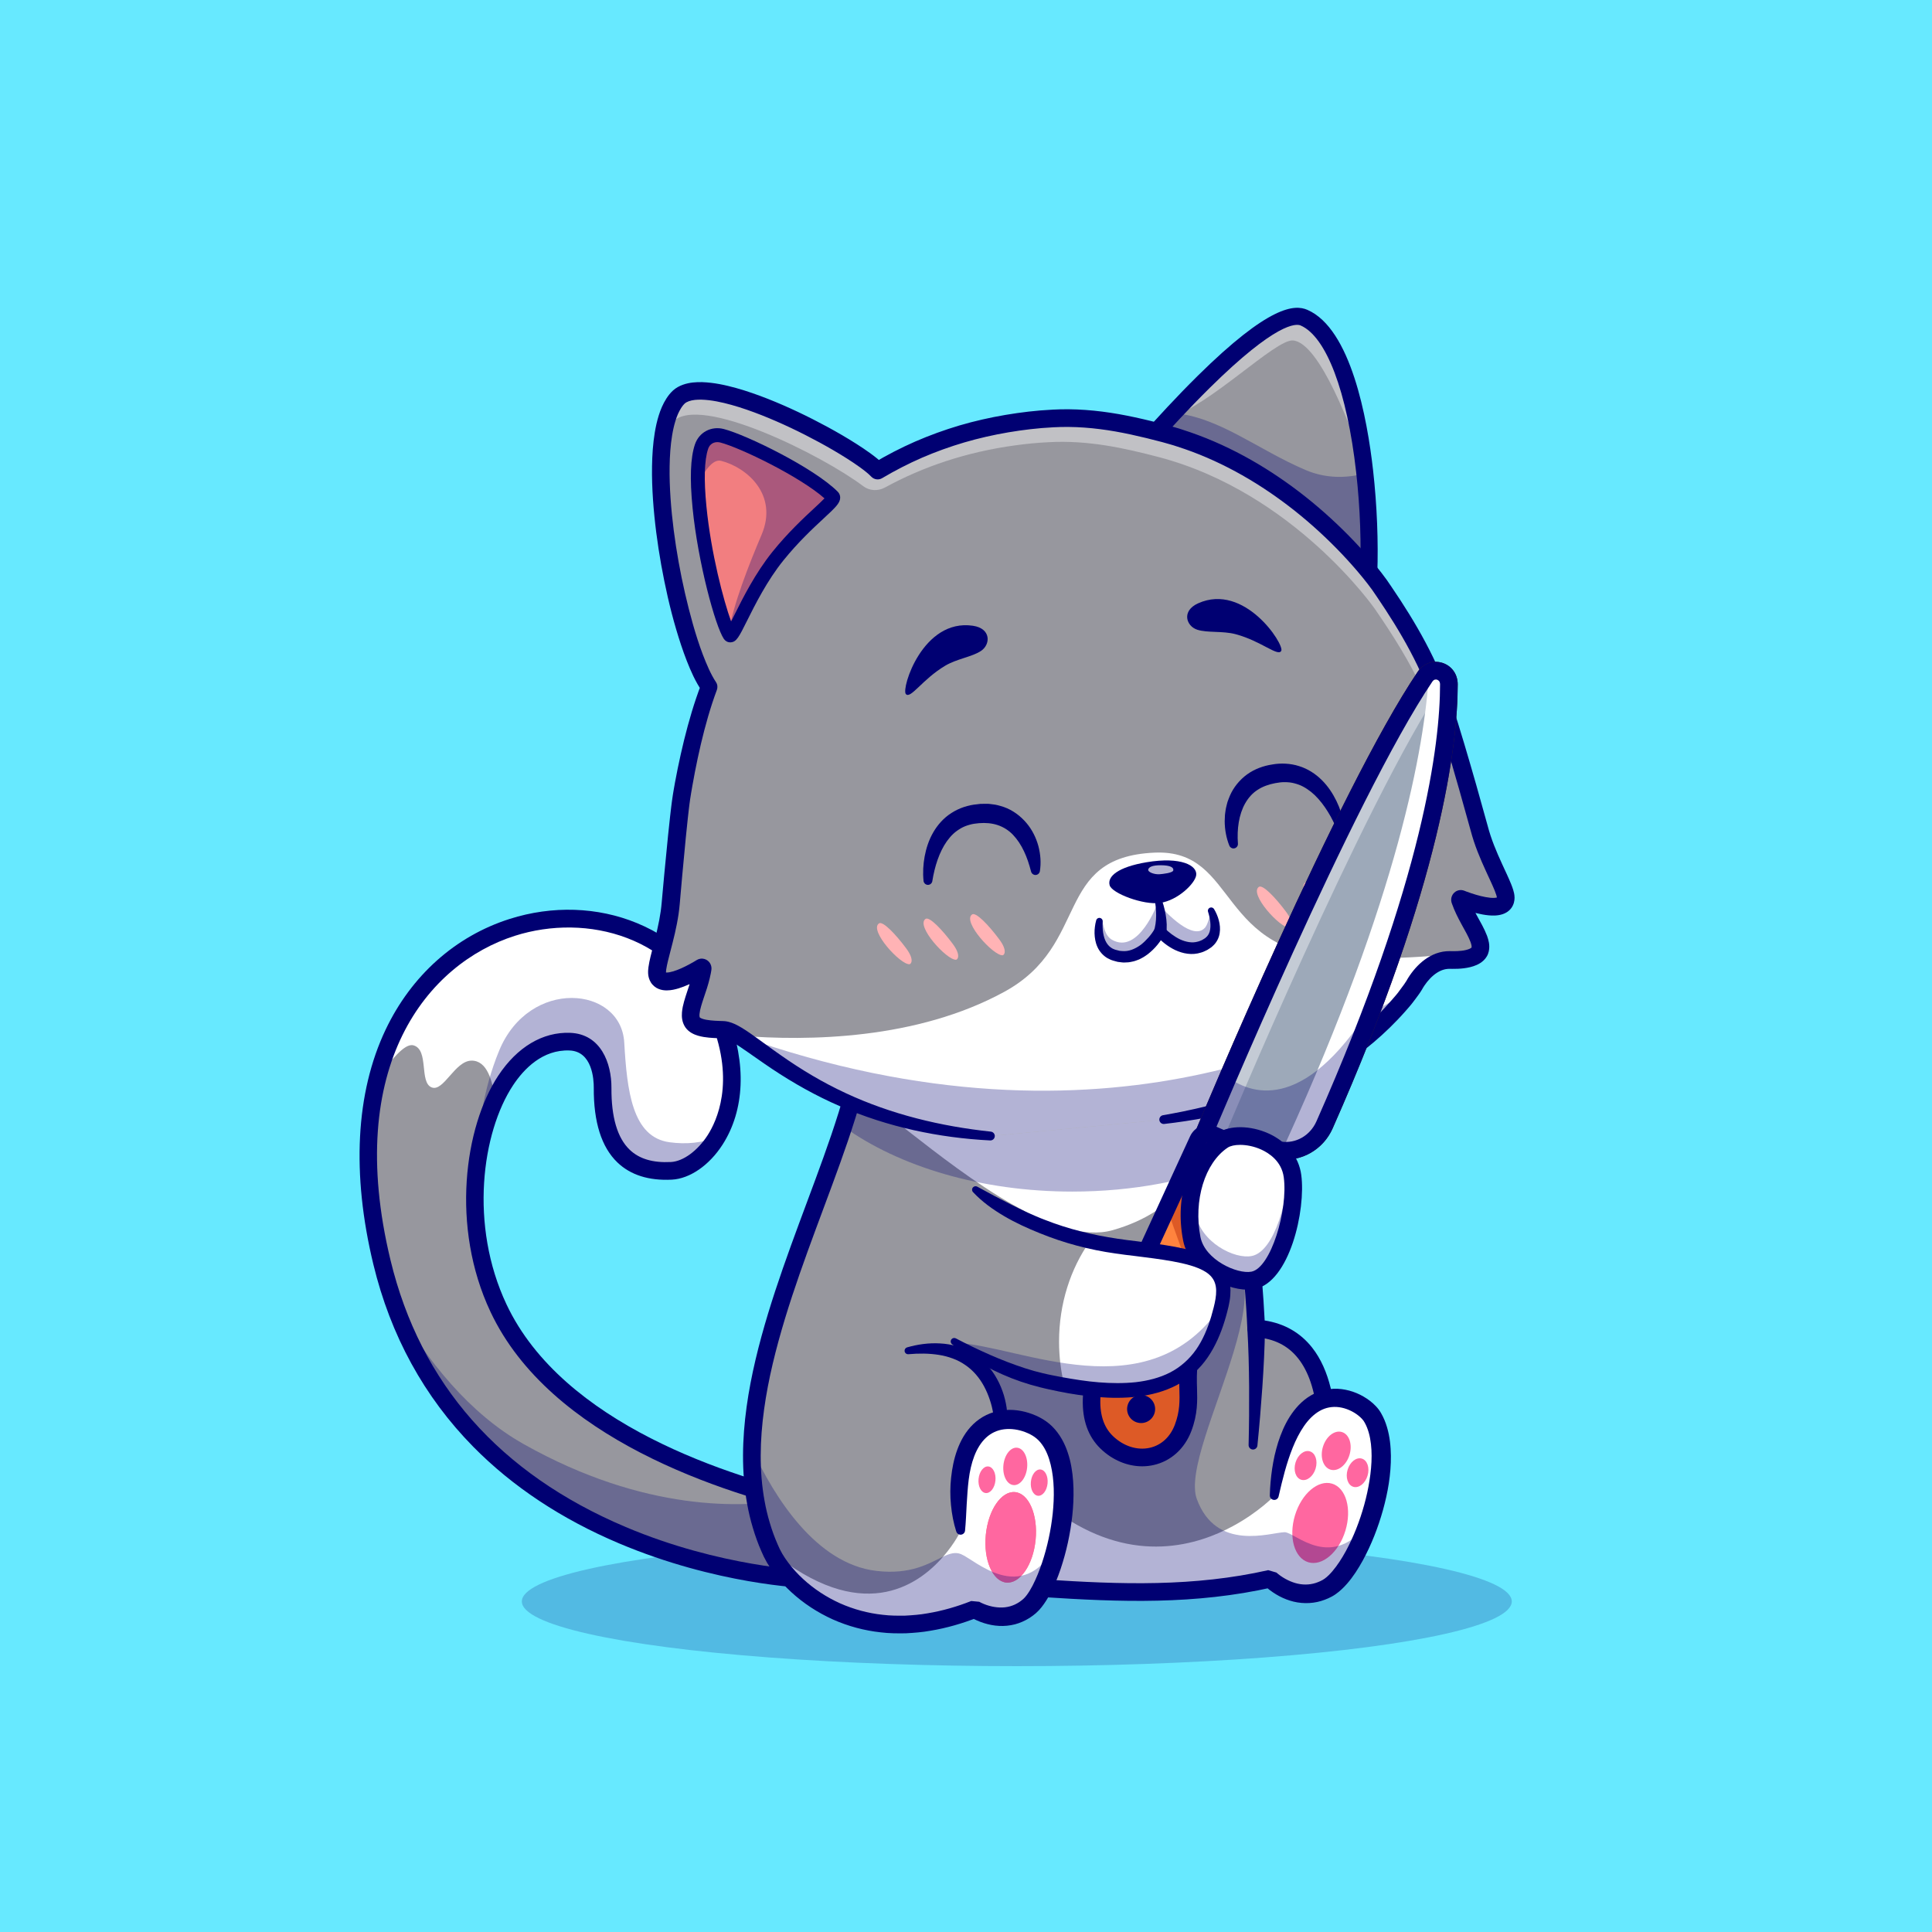 <?xml version="1.0" encoding="utf-8"?>
<!-- Generator: Adobe Illustrator 27.5.0, SVG Export Plug-In . SVG Version: 6.00 Build 0)  -->
<svg version="1.1" id="Layer_1" xmlns="http://www.w3.org/2000/svg" xmlns:xlink="http://www.w3.org/1999/xlink" x="0px" y="0px"
	 viewBox="0 0 4000 4000" style="enable-background:new 0 0 4000 4000;" xml:space="preserve">
<g>
	<g>
		<g>
			<rect style="fill:#67E9FF;" width="4000" height="4000"/>
		</g>
	</g>
	<g>
		<g style="opacity:0.2;">
			<g>
				<ellipse style="fill:#000072;" cx="2105.208" cy="3315.606" rx="1024.792" ry="133.988"/>
			</g>
		</g>
		<g>
			<g>
				<g>
					<path style="fill:#97979E;" d="M790.778,2613.427c7.236,30.009,15.82,58.671,25.54,85.984
						c194.742,548.043,855.373,570.177,855.373,570.177l27.952-150.189c-20.361-4.611-40.864-9.506-61.437-14.898
						c-249.865-64.63-507.676-187.435-606.075-396.081c-44.624-94.64-56.614-203.326-44.198-299.03
						c6.243-48.454,18.8-93.576,36.607-131.885c34.55-74.563,88.822-123.443,155.226-120.889
						c63.708,2.413,67.964,76.549,67.894,95.633c-0.71,111.453,40.934,177.005,142.314,171.826
						c31.641-1.561,69.17-27.171,94.923-71.086c32.35-55.336,45.901-139.76,5.179-242.344
						c-123.159-310.522-603.947-277.888-707.738,118.902C755.306,2332.772,753.816,2460.614,790.778,2613.427z"/>
				</g>
			</g>
			<g>
				<g>
					<path style="fill:#FFFFFF;" d="M782.336,2229.548c27.03-32.847,54.911-70.447,73.711-65.268
						c32.634,9.08,11.451,76.778,37.688,87.073c24.726,9.703,47.871-54.865,82.278-55.432c32.422-0.568,44.34,41.998,48.526,81.586
						c34.55-74.563,88.822-123.443,155.226-120.889c63.708,2.413,67.964,76.549,67.894,95.633
						c-0.71,111.453,40.934,177.005,142.314,171.826c31.641-1.561,69.17-27.171,94.923-71.086
						c32.35-55.336,45.901-139.76,5.179-242.344C1366.915,1800.124,886.127,1832.758,782.336,2229.548z"/>
				</g>
			</g>
			<g style="opacity:0.3;">
				<g>
					<path style="fill:#000072;" d="M987.914,2409.365c18.479-142.61,91.331-256.553,191.875-252.746
						c63.682,2.437,67.949,76.578,67.878,95.663c-0.747,111.409,40.899,176.943,142.284,171.818
						c31.662-1.603,69.219-27.18,94.911-71.108c-30.191,13.9-64.771,16.487-98.494,11.927
						c-77.385-10.339-88.152-106.177-93.927-206.514c-6.753-116.935-196.29-134.549-258.844,16.483
						C998.797,2258.899,988.995,2344.693,987.914,2409.365z"/>
				</g>
			</g>
			<g style="opacity:0.3;">
				<g>
					<path style="fill:#000072;" d="M816.331,2699.392c194.695,548.083,855.368,570.17,855.368,570.17l27.956-150.176
						c-20.365-4.571-40.876-9.473-61.469-14.867c-98.188,17.512-302.691,26.755-553.944-114.645
						C972.589,2927.091,884.426,2817.994,816.331,2699.392z"/>
				</g>
			</g>
			<g>
				<g>
					<path style="fill:#000072;" d="M1671.734,3287.87c-0.208,0-0.415-0.005-0.623-0.015c-7.573-0.249-187.768-7.183-389.714-92.583
						c-119.011-50.332-220.474-117.603-301.572-199.946c-101.611-103.179-171.194-230.22-206.816-377.598
						c-45.327-187.524-36.584-355.488,25.283-485.728c53.352-112.314,144.634-193.816,257.031-229.492
						c88.374-28.057,181.963-24.971,263.523,8.684c87.483,36.101,152.581,102.727,188.252,192.678
						c38.765,97.749,34.697,194.727-11.162,266.064c-27.495,42.778-67.742,70.522-105.034,72.412
						c-47.493,2.393-85.344-9.556-112.522-35.557c-32.979-31.553-49.473-83.569-49.021-154.609
						c0.112-17.676-3.179-75.498-50.271-77.28c-55.72-2.144-94.375,38.066-116.899,72.144
						c-64.324,97.314-90.916,289.346-13.508,453.56c116.65,247.456,460.435,357.432,654.978,400.962
						c9.856,2.202,16.057,11.978,13.85,21.836c-2.207,9.854-11.992,16.069-21.833,13.848
						c-201.067-44.985-556.782-159.512-680.071-421.05c-83.105-176.299-53.743-383.691,16.077-489.321
						c39.15-59.229,91.992-90.674,148.792-88.521c63.596,2.412,85.781,62.949,85.454,114.058
						c-0.386,60.581,12.31,103.628,37.734,127.949c19.897,19.038,47.834,27.344,85.391,25.459
						c25.332-1.284,55.212-23.13,76.125-55.659c18.643-29.004,56.736-109.746,7.927-232.817
						c-71.475-180.227-258.704-226.965-406.719-179.985c-180.032,57.146-355.583,267.368-257.832,671.772
						c61.897,256.079,225.776,441.948,487.087,552.456c195.759,82.788,374.905,89.658,376.692,89.722
						c10.093,0.337,18,8.789,17.664,18.882C1689.666,3280.077,1681.548,3287.87,1671.734,3287.87z"/>
				</g>
			</g>
			<g>
				<g>
					<path style="fill:#FFFFFF;" d="M2141.57,3314.33c2.53-3.419,4.997-7.213,7.399-11.34
						C2146.608,3307.12,2144.141,3310.913,2141.57,3314.33z"/>
				</g>
			</g>
			<g>
				<g>
					<path style="fill:#FFFFFF;" d="M2150.109,3107.191c0.344,6.912,0.479,13.853,0.448,20.827
						C2150.546,3121.042,2150.411,3114.101,2150.109,3107.191z"/>
				</g>
			</g>
			<g>
				<g>
					<path style="fill:#6B184E;" d="M1989.7,3074.184c-10.051,0-18.228-8.125-18.281-18.188
						c-0.642-119.004-74.299-168.618-75.044-169.102c-8.447-5.537-10.811-16.87-5.278-25.317c5.535-8.442,16.87-10.796,25.313-5.278
						c3.708,2.432,90.83,61.074,91.577,199.502c0.054,10.098-8.086,18.325-18.186,18.384
						C1989.769,3074.184,1989.735,3074.184,1989.7,3074.184z"/>
				</g>
			</g>
			<g style="opacity:0.3;">
				<g>
					<path style="fill:#6B184E;" d="M2729.837,3347.603c-2.433,0.741-4.82,1.401-7.157,1.899c1.044-0.235,2.047-0.472,3.052-0.751
						C2727.071,3348.409,2728.453,3348.026,2729.837,3347.603z"/>
				</g>
			</g>
			<g>
				<g>
					
						<ellipse transform="matrix(0.052 -0.999 0.999 0.052 -1204.955 5124.319)" style="fill:#FC7E81;" cx="2095.967" cy="3196.684" rx="83.65" ry="46.002"/>
				</g>
			</g>
			<g style="opacity:0.3;">
				<g>
					<path style="fill:#6B184E;" d="M2134.267,3238.619c-9.129,25.614-25.195,42.489-42.65,41.584
						c-13.956-0.723-25.843-12.691-33.358-30.955C2082.46,3256.984,2109.797,3257.576,2134.267,3238.619z"/>
				</g>
			</g>
			<g>
				<g>
					<path style="fill:#97979E;" d="M2732.133,3137.388l-179.367,22.169l-83.375,10.285l-161.906,20.021l-119.258,14.719
						l-0.686,0.091c-0.412,1.737-0.869,3.474-1.326,5.211c-0.411,1.6-0.823,3.2-1.28,4.8c-0.96,3.611-1.966,7.131-3.017,10.65
						c-0.777,2.743-1.646,5.44-2.468,8.136c-0.457,1.371-0.868,2.697-1.28,4.022c-1.691,5.302-3.474,10.513-5.348,15.496
						c-0.503,1.28-0.96,2.514-1.417,3.748c-2.743,7.405-5.668,14.444-8.731,21.027c-0.457,1.097-0.96,2.194-1.508,3.291
						c-1.143,2.422-2.286,4.845-3.474,7.131c-0.868,1.737-1.783,3.474-2.697,5.12c-0.229,0.366-0.457,0.777-0.64,1.188
						c-4.434,8.136-8.959,15.176-13.576,20.981c-0.091,0.046-0.137,0.092-0.137,0.137c-3.2,4.114-6.445,7.542-9.645,10.285
						c-3.611,3.063-7.222,5.714-10.879,7.999c-1.234,0.731-2.469,1.463-3.702,2.194c-4.891,2.788-9.782,4.982-14.627,6.628
						c-27.061,9.234-52.978,2.743-68.748-3.474c-9.599-3.794-15.45-7.496-15.45-7.496c-187.32,74.005-318.966,4.8-383.691-65.548
						c-1.509-1.646-2.971-3.246-4.388-4.891c-3.245-3.702-6.308-7.359-9.142-11.016c-1.646-2.103-3.246-4.205-4.8-6.308
						c-8.365-11.427-14.856-22.49-19.427-32.546l-0.046-0.045v-0.046c-30.123-66.097-41.139-137.45-39.311-211.638
						c5.257-219.5,122.686-463.41,189.423-667.323c5.074-15.541,9.828-30.809,14.261-45.802
						c12.479-42.419,22.032-82.781,27.106-120.401c0,0,68.611-9.005,155.826,3.977c91.969-40.088,429.082-172.419,534.306-8.822
						c22.901,35.608,41.642,82.644,56.909,134.617c10.193,34.648,18.878,71.445,26.192,108.562
						c33.688,169.813,39.951,345.798,39.951,345.798c89.409,6.445,127.029,71.765,140.559,146.958
						C2760.428,3003.823,2731.128,3130.303,2732.133,3137.388z"/>
				</g>
			</g>
			<g>
				<g>
					<path style="fill:#FFFFFF;" d="M2534.623,2295.969c-31.65,115.451-96.469,213.119-231.289,251.037
						c-116.058,32.642-298.654-108.143-423.918-205.927c-42.946-33.524-107.824-94.902-118.936-54.512
						c12.485-42.389,22.042-82.773,27.077-120.384c0,0,68.644-8.991,155.836,3.956c91.97-40.076,429.075-172.38,534.301-8.786
						C2500.609,2196.96,2519.363,2243.972,2534.623,2295.969z"/>
				</g>
			</g>
			<g style="opacity:0.3;">
				<g>
					<path style="fill:#000072;" d="M2560.812,2404.517c-97.957,39.585-214.975,62.531-340.724,62.531
						c-189.606,0-359.419-52.247-473.878-134.662c5.074-15.541,9.828-30.809,14.261-45.802
						c12.479-42.419,22.032-82.781,27.106-120.401c0,0,68.611-9.005,155.826,3.977c91.969-40.088,429.082-172.419,534.306-8.822
						c22.901,35.608,41.642,82.644,56.909,134.617C2544.813,2330.604,2553.498,2367.4,2560.812,2404.517z"/>
				</g>
			</g>
			<g style="opacity:0.3;">
				<g>
					<path style="fill:#6B184E;" d="M2060.41,3254.054c7.542,15.568,18.536,25.501,31.221,26.159
						c16.031,0.831,30.969-13.376,40.316-35.637c-12.853,7.098-28.232,11.762-46.489,11.713
						C2076.526,3256.256,2068.18,3255.433,2060.41,3254.054z"/>
				</g>
			</g>
			<g>
				<g>
					<path style="fill:#000072;" d="M2732.13,3155.654c-8.945,0-16.765-6.572-18.076-15.684c-0.596-4.146-0.032-7.646,2.349-22.373
						c23.943-148.145,14.307-250.781-28.64-305.063c-21.245-26.851-50.132-41.24-88.315-43.989
						c-9.314-0.669-16.626-8.252-16.958-17.588c-0.149-4.16-16.064-417.915-120.159-579.722
						c-112.17-174.35-530.129,23.916-534.333,25.942c-9.102,4.37-20.022,0.537-24.402-8.555c-4.375-9.102-0.549-20.024,8.55-24.399
						c18.371-8.843,451.389-214.136,580.938-12.773c98.828,153.613,121.35,502.915,125.261,582.451
						c40.742,6.323,73.689,25.093,98.096,55.942c74.714,94.434,45.623,274.438,36.064,333.589c-0.913,5.64-1.853,11.455-2.07,13.555
						c0.203,9.111-6.428,17.148-15.679,18.477C2733.873,3155.59,2732.994,3155.654,2732.13,3155.654z M2750.25,3134.765
						c0.002,0.015,0.005,0.034,0.007,0.049C2750.255,3134.799,2750.252,3134.78,2750.25,3134.765z"/>
				</g>
			</g>
			<g>
				<g>
					<path style="fill:#FFFFFF;" d="M2746.599,3289.007c-1.33,0.693-2.655,1.348-3.975,1.968
						c-54.585,25.597-116.739-16.237-116.51-76.525c0.134-35.171,6.221-70.246,9.586-104.471c0.427-4.34,1.212-8.629,2.415-12.821
						l0,0c33.679-274.548,178.144-205.162,203.238-163.434C2897.07,3026.458,2814.8,3253.502,2746.599,3289.007z"/>
				</g>
			</g>
			<g>
				<g>
					<path style="fill:#97979E;" d="M1725.761,3308.66c230.928-83.034,561.69,37.897,903.954-39.988
						c0,0,53.083,53.587,116.901,20.347c68.198-35.522,150.446-262.548,94.734-355.288
						c-25.076-41.743-169.57-111.119-203.245,163.433"/>
				</g>
			</g>
			<g>
				<g>
					<path style="fill:#FFFFFF;" d="M2835.85,3147.17c-22.489,66.92-57.412,125.292-89.226,141.885
						c-63.812,33.186-116.881-20.341-116.881-20.341c-163.14,37.071-323.674,29.026-472.049,19.472
						c-20.798-1.371-41.414-2.743-61.709-4.022v-237.099c74.096,81.135,145.77,123.966,211.501,142.799
						c68.885,19.747,131.143,13.119,182.567-3.383c23.266-7.451,44.293-16.958,62.714-26.923
						c53.709-29.072,85.341-62.349,85.341-62.349c16.638-135.576,60.292-187.32,103.214-199.936
						c44.065-12.89,87.352,15.313,100.06,36.477C2871.046,2983.208,2861.539,3070.789,2835.85,3147.17z"/>
				</g>
			</g>
			<g>
				<g>
					
						<ellipse transform="matrix(0.29 -0.957 0.957 0.29 -1077.487 4854.711)" style="fill:#FF67A0;" cx="2733.706" cy="3153.665" rx="85.016" ry="54.57"/>
				</g>
			</g>
			<g>
				<g>
					
						<ellipse transform="matrix(0.29 -0.957 0.957 0.29 -922.978 4854.926)" style="fill:#FF67A0;" cx="2811.118" cy="3049.624" rx="30.497" ry="21.547"/>
				</g>
			</g>
			<g>
				<g>
					
						<ellipse transform="matrix(0.29 -0.957 0.957 0.29 -911.045 4780.452)" style="fill:#FF67A0;" cx="2766.868" cy="3004.34" rx="40.682" ry="28.743"/>
				</g>
			</g>
			<g>
				<g>
					
						<ellipse transform="matrix(0.29 -0.957 0.957 0.29 -985.248 4741.329)" style="fill:#FF67A0;" cx="2703.383" cy="3034.795" rx="30.739" ry="21.718"/>
				</g>
			</g>
			<g style="opacity:0.3;">
				<g>
					<path style="fill:#000072;" d="M2835.85,3149.349c-22.489,66.92-57.412,125.292-89.226,141.885
						c-63.812,33.186-116.881-20.341-116.881-20.341c-163.14,37.071-323.674,29.026-472.049,19.472
						c-0.868,1.737-1.783,3.474-2.697,5.12c-0.229,0.366-0.457,0.777-0.64,1.188c-4.434,8.136-8.959,15.176-13.576,20.981
						c-0.091,0.046-0.137,0.091-0.137,0.137c-3.2,4.114-6.445,7.542-9.645,10.285c-3.611,3.063-7.222,5.714-10.879,7.999
						c-1.234,0.731-2.469,1.463-3.702,2.194c-4.891,2.788-9.782,4.983-14.627,6.628c-27.061,9.233-52.978,2.742-68.748-3.474
						c104.082-303.059,22.307-467.661,22.307-467.661s-73.169-293.635,224.803-236.322c86.051,16.552,125.253-45.151,194.671-49.564
						c247.857-15.756-37.208,405.915,3.045,515.651c40.253,109.736,151.83,69.544,181.678,68.722
						C2681.258,3171.656,2757.914,3256.86,2835.85,3149.349z"/>
				</g>
			</g>
			<g>
				<g>
					<path style="fill:#000072;" d="M2161.917,3270.103c78.217,5.066,156.151,9.167,233.767,7.341
						c77.556-1.76,154.81-9.529,229.974-26.599l17.047,4.961l-0.002-0.002c0.699,0.635,2.428,2.146,3.805,3.223
						c1.481,1.167,2.999,2.332,4.578,3.438c3.141,2.229,6.418,4.304,9.772,6.184c6.705,3.779,13.729,6.733,20.798,8.835
						c14.193,4.16,28.601,4.194,42.201-0.098c6.656-2.161,13.95-5.452,18.687-8.962c5.422-3.909,10.925-9.353,16.038-15.383
						c10.31-12.114,19.528-26.445,27.698-41.37c16.293-30.042,28.936-62.788,38.203-96.152c4.609-16.704,8.339-33.625,10.959-50.596
						c2.699-16.946,4.324-33.975,4.313-50.706c-0.037-16.685-1.626-33.203-5.917-48.13c-2.107-7.468-4.893-14.504-8.438-20.752
						c-0.973-1.824-1.428-2.502-2.301-3.757c-0.873-1.167-1.824-2.388-2.953-3.601c-2.208-2.439-4.808-4.856-7.622-7.107
						c-11.359-9.07-25.675-15.413-39.745-17.375c-14.148-1.951-28.096,0.574-40.524,7.656
						c-12.419,7.083-23.491,18.237-32.599,31.553c-9.165,13.303-16.765,28.447-23.171,44.321
						c-12.852,31.87-21.354,66.365-29.305,101.252c-1.127,4.949-6.053,8.047-11.001,6.919c-4.325-0.986-7.234-4.875-7.146-9.143
						c0.367-18.367,2.091-36.724,4.783-55.083c1.394-9.167,3.092-18.335,5.095-27.483c2.09-9.126,4.556-18.228,7.338-27.3
						c5.868-18.042,13.234-36.035,23.927-52.925c10.697-16.726,24.685-32.91,43.617-44.026c18.73-11.292,42.095-16.016,63.754-13.24
						c21.749,2.754,41.704,11.306,58.835,24.365c4.29,3.315,8.413,6.96,12.346,11.138c1.971,2.065,3.878,4.346,5.737,6.77
						c1.803,2.38,3.802,5.496,4.976,7.644c5.447,9.419,9.37,19.277,12.268,29.143c5.833,19.783,7.734,39.568,7.987,58.926
						c0.305,38.772-6.353,76.16-16.365,112.317c-10.149,36.145-23.691,71.196-41.88,104.622
						c-9.261,16.646-19.438,33.025-32.769,48.245c-6.707,7.578-14.125,14.949-23.453,21.475c-4.614,3.279-10.281,6.279-14.897,8.33
						c-4.882,2.234-9.989,4.106-15.203,5.698c-20.98,6.34-44.21,5.686-64.504-0.781c-10.2-3.167-19.771-7.62-28.63-12.976
						c-4.44-2.673-8.713-5.564-12.841-8.684c-2.07-1.553-4.091-3.191-6.1-4.883c-2.1-1.799-3.773-3.259-6.302-5.779l-0.024-0.024
						l17.046,4.961c-78.069,17.734-157.867,25.698-237.239,27.5c-79.437,1.865-158.514-2.329-236.97-7.407
						c-10.077-0.647-17.722-9.341-17.075-19.417c0.646-10.078,9.34-17.722,19.417-17.078L2161.917,3270.103z"/>
				</g>
			</g>
			<g>
				<g>
					<path style="fill:#FFFFFF;" d="M2187.816,3203.714c-0.091,0.32-0.183,0.64-0.274,0.959c-0.412,1.737-0.869,3.474-1.326,5.211
						c-0.411,1.6-0.823,3.2-1.28,4.8c-0.96,3.611-1.966,7.131-3.017,10.65c-0.777,2.743-1.646,5.44-2.468,8.136
						c-0.457,1.371-0.868,2.697-1.28,4.022c-1.737,5.302-3.52,10.468-5.348,15.496c-0.503,1.28-0.96,2.514-1.417,3.748
						c-2.788,7.405-5.714,14.444-8.731,21.027c-0.503,1.097-1.006,2.194-1.508,3.291c-2.057,4.297-4.114,8.365-6.171,12.25
						c-0.229,0.366-0.457,0.777-0.64,1.188c-4.48,8.136-9.051,15.176-13.576,20.981c-0.091,0.046-0.137,0.092-0.137,0.137
						c-3.246,4.068-6.491,7.497-9.691,10.239c-3.565,3.017-7.222,5.714-10.833,8.045c-1.234,0.731-2.469,1.463-3.702,2.194
						c-4.891,2.743-9.782,4.937-14.627,6.628c-43.516,14.856-84.198-10.97-84.198-10.97c-187.32,74.005-318.966,4.8-383.691-65.548
						c-1.509-1.646-2.971-3.246-4.388-4.891c-3.245-3.702-6.308-7.359-9.142-11.016c-1.646-2.103-3.246-4.205-4.8-6.308
						c-8.365-11.427-14.856-22.49-19.427-32.546c185.537,152.032,302.281,74.005,356.677,11.336
						c24.272-27.929,36.111-52.841,36.111-52.841c-27.426-243.635,95.214-250.903,157.563-215.798
						C2211.86,2990.933,2211.22,3109.002,2187.816,3203.714z"/>
				</g>
			</g>
			<g>
				<g>
					
						<ellipse transform="matrix(0.097 -0.995 0.995 0.097 -1277.582 4957.484)" style="fill:#FC7E81;" cx="2093.843" cy="3182.963" rx="94.08" ry="51.834"/>
				</g>
			</g>
			<g>
				<g>
					
						<ellipse transform="matrix(0.097 -0.995 0.995 0.097 -1277.582 4957.484)" style="fill:#FF67A0;" cx="2093.843" cy="3182.963" rx="94.08" ry="51.834"/>
				</g>
			</g>
			<g>
				<g>
					
						<ellipse transform="matrix(0.097 -0.995 0.995 0.097 -1111.573 4913.953)" style="fill:#FF67A0;" cx="2152.862" cy="3069.693" rx="27.351" ry="17.364"/>
				</g>
			</g>
			<g>
				<g>
					
						<ellipse transform="matrix(0.097 -0.995 0.995 0.097 -1122.898 4834.227)" style="fill:#FF67A0;" cx="2103.238" cy="3036.069" rx="38.895" ry="24.693"/>
				</g>
			</g>
			<g>
				<g>
					
						<ellipse transform="matrix(0.097 -0.995 0.995 0.097 -1203.298 4800.958)" style="fill:#FF67A0;" cx="2044.71" cy="3063.754" rx="27.666" ry="17.564"/>
				</g>
			</g>
			<g style="opacity:0.3;">
				<g>
					<path style="fill:#000072;" d="M2188.228,3204.582l-0.686,0.091c-0.412,1.737-0.869,3.474-1.326,5.211
						c-0.411,1.6-0.823,3.2-1.28,4.8c-0.96,3.611-1.966,7.131-3.017,10.65c-0.777,2.743-1.646,5.44-2.468,8.136
						c-0.457,1.371-0.868,2.697-1.28,4.022c-1.691,5.302-3.474,10.513-5.348,15.496c-0.503,1.28-0.96,2.514-1.417,3.748
						c-2.743,7.405-5.668,14.444-8.731,21.027c-0.457,1.097-0.96,2.194-1.508,3.291c-2.011,4.297-4.068,8.41-6.171,12.25
						c-0.229,0.366-0.457,0.777-0.64,1.188c-4.434,8.136-8.959,15.176-13.576,20.981c-0.091,0.046-0.137,0.092-0.137,0.137
						c-3.2,4.114-6.445,7.542-9.645,10.285c-3.611,3.063-7.222,5.714-10.879,7.999c-1.234,0.731-2.469,1.463-3.702,2.194
						c-4.891,2.788-9.782,4.982-14.627,6.628c-43.516,14.856-84.198-10.97-84.198-10.97c-187.32,74.005-318.966,4.8-383.691-65.548
						c-1.509-1.646-2.971-3.246-4.388-4.891c-3.245-3.702-6.308-7.359-9.142-11.016c-1.646-2.103-3.246-4.205-4.8-6.308
						c-8.365-11.427-14.856-22.49-19.427-32.546l-0.046-0.045v-0.046c-30.123-66.097-41.139-137.45-39.311-211.638
						c46.579,100.242,132.468,237.693,257.394,252.64c72.542,8.639,110.619-16.501,138.639-29.574
						c13.759-6.445,25.095-9.919,36.888-5.12c29.803,12.205,124.423,106.551,195-14.627c0.868-1.509,1.92-1.234,3.108,0.686
						C2187.954,3203.988,2188.091,3204.262,2188.228,3204.582z"/>
				</g>
			</g>
			<g>
				<g>
					<path style="fill:#000072;" d="M1805.668,2168.616c-9.359,66.951-28.901,130.479-49.886,192.781
						c-21.218,62.275-44.6,123.364-67.183,184.509c-22.585,61.123-44.569,122.273-63.364,184.165
						c-18.711,61.863-34.532,124.519-43.259,187.878c-8.711,63.235-10.361,127.437,0.912,189.263
						c2.748,15.449,6.365,30.706,10.892,45.657c4.408,14.99,9.712,29.695,15.967,43.972c3.088,7.48,6.09,13.494,9.801,19.963
						c3.831,6.311,7.872,12.593,12.482,18.579c9.063,12.056,19.414,23.362,30.653,33.73c22.504,20.767,48.571,37.729,76.519,50.378
						c28.054,12.454,58.041,20.566,88.693,23.811c15.303,1.897,30.804,1.943,46.268,1.711c15.468-0.852,30.972-2.019,46.322-4.832
						c30.747-5.095,61.035-13.877,90.366-25.461l16.527,1.572l-0.006-0.002c0.812,0.459,2.856,1.541,4.424,2.28
						c1.707,0.803,3.451,1.587,5.234,2.305c3.56,1.455,7.22,2.717,10.906,3.755c7.375,2.078,14.866,3.271,22.153,3.503
						c14.646,0.554,28.335-3.333,40.239-11.233c1.45-1.069,2.939-2.061,4.375-3.167c1.324-1.133,3.004-2.373,4.061-3.384
						c2.133-1.958,4.458-4.502,6.676-7.458c4.467-5.881,8.678-12.839,12.476-20.181c7.612-14.727,13.967-30.823,19.519-47.195
						c10.968-32.878,18.379-67.383,22.091-101.885c3.535-34.395,3.499-69.482-4.185-101.221
						c-3.799-15.752-9.651-30.608-18.287-42.217c-8.601-11.902-19.355-19.326-34.152-25.054
						c-14.197-5.503-29.576-7.715-43.787-5.996c-14.25,1.721-27.173,7.659-37.676,17.458c-10.546,9.763-18.625,23.262-24.369,38.296
						c-5.789,15.049-9.353,31.587-11.467,48.508c-2.14,16.943-3.112,34.29-4.22,51.868c-0.951,17.595-1.611,35.413-3.353,53.638
						l-0.007,0.083c-0.491,5.127-5.044,8.884-10.17,8.396c-3.822-0.366-6.884-2.998-7.992-6.433
						c-5.734-17.849-9.175-36.257-10.966-54.956c-1.88-18.701-1.809-37.729,0.273-56.846c2.08-19.099,5.767-38.413,12.675-57.405
						c6.879-18.875,17.203-37.786,33.085-53.096c7.908-7.595,17.117-14.175,27.2-19.023c10.074-4.861,20.902-8.071,31.782-9.583
						c21.848-2.979,43.455,0.342,63.148,7.678c9.897,3.762,19.225,8.235,28.724,14.924c9.257,6.514,17.198,14.609,23.734,23.337
						c13.184,17.549,20.717,37.263,25.627,56.628c4.76,19.487,6.779,38.965,7.357,58.201c0.541,19.246-0.399,38.296-2.424,57.126
						c-4.148,37.659-12.14,74.534-24.202,110.508c-6.058,17.998-13.213,35.732-22.623,53.083c-4.705,8.684-9.982,17.28-16.636,25.75
						c-3.324,4.229-7.122,8.438-11.752,12.527c-2.299,2.043-4.307,3.469-6.487,5.215c-2.185,1.626-4.486,3.14-6.742,4.683
						c-9.285,5.908-19.639,10.486-30.421,13.335c-10.804,2.742-21.958,3.821-32.782,3.218c-10.857-0.491-21.343-2.703-31.343-5.825
						c-5.001-1.584-9.878-3.442-14.655-5.571c-2.391-1.057-4.756-2.205-7.117-3.413c-2.48-1.309-4.451-2.351-7.506-4.265
						l-0.049-0.032l16.526,1.572c-31.385,12.395-64.144,21.946-97.819,27.529c-16.787,3.049-33.906,4.392-51.017,5.3
						c-17.153,0.291-34.386,0.193-51.517-1.904c-34.275-3.633-68.081-12.739-99.69-26.794
						c-31.522-14.255-60.863-33.35-86.364-56.873c-12.747-11.768-24.547-24.619-35.104-38.657
						c-5.342-6.96-10.179-14.407-14.792-22.056c-4.458-7.666-8.69-16.311-11.812-23.933c-6.838-15.627-12.633-31.697-17.439-48.022
						c-4.927-16.292-8.851-32.859-11.825-49.548c-12.17-66.868-10.228-134.9-1.161-200.823
						c9.113-66.074,25.428-130.439,44.493-193.503c19.158-63.076,41.389-124.873,64.058-186.226
						c22.661-61.348,45.959-122.249,66.857-183.591c20.69-61.284,39.561-123.306,48.265-185.867l0.027-0.198
						c1.392-10,10.627-16.98,20.63-15.588c10.001,1.392,16.981,10.627,15.59,20.627L1805.668,2168.616z"/>
				</g>
			</g>
			<g>
				<g>
					<path style="fill:#000072;" d="M2056.351,2926.57c-0.267-1.765-0.753-4.536-1.263-6.863c-0.48-2.437-1.008-4.9-1.616-7.344
						c-1.172-4.902-2.628-9.758-4.258-14.531c-3.187-9.575-7.131-18.843-11.825-27.59c-9.431-17.473-22.224-32.69-38.258-43.711
						c-7.993-5.505-16.606-10.344-25.999-13.655c-9.29-3.542-19.087-6.182-29.25-7.725c-20.278-3.252-41.643-3.347-63.146-1.409
						c-3.983,0.366-7.51-2.563-7.876-6.548c-0.326-3.523,1.951-6.694,5.234-7.632c21.749-6.167,44.786-9.565,68.336-8.14
						c23.452,1.179,47.639,7.756,68.566,20.847c20.991,12.939,38.079,31.931,49.534,53.179c5.829,10.603,10.348,21.77,13.838,33.174
						c1.68,5.728,3.135,11.501,4.272,17.366c0.583,2.93,1.11,5.874,1.527,8.87c0.404,3.098,0.712,5.781,0.944,9.5
						c0.497,7.944-5.541,14.785-13.484,15.281c-7.499,0.469-14.015-4.883-15.14-12.166L2056.351,2926.57z"/>
				</g>
			</g>
			<g style="opacity:0.3;">
				<g>
					<g>
						<path style="fill:#6B184E;" d="M1448.761,1954.222l0.795,2.499c-0.236-0.739-0.41-1.514-0.646-2.253
							C1448.885,1954.357,1448.798,1954.283,1448.761,1954.222z"/>
					</g>
				</g>
			</g>
			<g>
				<g>
					<path style="fill:#97979E;" d="M2301.409,1000.816l511.962,328.577c21.91-53.823,28.345-203.969,12.417-349.313
						c-0.626-5.645-1.252-11.289-2.002-16.925c-17.351-142.313-56.566-276.11-124.009-305.485
						c-49.87-21.673-172.292,92.643-270.284,197.523c-3.152,3.334-6.238,6.727-9.332,9.994
						C2366.474,923.187,2321.302,976.747,2301.409,1000.816z"/>
				</g>
			</g>
			<g style="opacity:0.4;">
				<g>
					<path style="fill:#FFFFFF;" d="M2420.162,865.186c85.085-25.662,219.976-162.632,256.497-160.315
						c55.666,3.604,123.48,187.322,147.128,258.283c-17.351-142.313-56.566-276.11-124.009-305.485
						c-49.87-21.673-172.292,92.643-270.284,197.523C2426.342,858.526,2423.256,861.919,2420.162,865.186z"/>
				</g>
			</g>
			<g style="opacity:0.3;">
				<g>
					<path style="fill:#000072;" d="M2301.409,1000.816l511.962,328.577c21.91-53.823,28.345-203.969,12.417-349.313
						c-35.846,9.698-78.759,11.806-123.201-7.167c-98.33-41.879-179.796-110.125-273.094-117.721
						C2371.742,916.9,2322.459,975.357,2301.409,1000.816z"/>
				</g>
			</g>
			<g>
				<g>
					<path style="fill:#000072;" d="M2813.375,1346.996c-2.212,0-4.46-0.42-6.638-1.306c-9.014-3.669-13.347-13.953-9.678-22.969
						c18.706-45.955,28.113-191.074,10.688-345.386c-18.848-166.953-61.831-280.408-114.978-303.489
						c-9.299-4.038-50.439-6.687-188.203,129.272c-84.382,83.276-166.458,180.977-189.602,208.938
						c-6.206,7.5-17.31,8.543-24.814,2.339c-7.498-6.206-8.545-17.317-2.339-24.815c23.411-28.281,106.443-127.119,191.997-211.55
						c148.284-146.343,200.579-147.988,227.007-136.514c90.112,39.136,123.862,224.722,135.959,331.863
						c16.655,147.515,11.038,303.411-13.069,362.632C2826.922,1342.851,2820.33,1346.994,2813.375,1346.996z"/>
				</g>
			</g>
			<g>
				<g>
					<path style="fill:#97979E;" d="M3117.479,1858.833c-0.829,36.432-76.109,8.781-92.528,2.336
						c-1.35-0.538-2.566,0.913-2.062,2.479c2.005,6.091,7.136,19.683,19.017,41.164c13.829,25.005,25.248,44.688,22.919,59.463
						c-0.114,0.864-0.341,1.736-0.573,2.55c-4.481,15.888-30.528,21.792-61.438,20.71c-46.533-1.584-74.05,50.845-74.05,50.845
						c-4.155,7.929-21.413,30.036-21.466,30.096c-75.228,89.756-208.756,208.75-498.142,249.493l-358.413,34.091
						c-309.371-24.398-452.052-165.485-522.499-208.021c-12.496-7.563-22.729-12.021-31.193-12.199
						c-30.936-0.625-57.286-2.696-64.615-17.569c-6.81-13.938,1.181-36.284,10.864-64.968c7.874-23.253,10.46-37.587,11.351-43.929
						c0.235-1.614-1.217-2.831-2.422-2.065c-15.025,9.338-84.159,49.976-91.502,14.317c-4.058-19.774,22.281-83.032,27.805-145.874
						c15.909-182.144,21.95-218.352,21.95-218.352c0.148-1.209,19.674-132.483,57.636-231.293
						c-67.278-96.998-147.617-510.179-64.839-598.04c60.649-64.286,365.018,98.528,413.765,150.503
						c85.171-51.072,183.709-86.644,295.485-101.797c22.579-3.103,44.767-5.208,66.622-6.322c0.508-0.091,1.08-0.072,1.649-0.11
						c81.935-4.485,156.241,11.981,228.191,30.775c279.867,73.589,447.152,314.002,447.152,314.002
						c40.321,58.362,72.989,111.58,98.702,166.688c12.703,26.965,23.666,54.388,33.056,83.058c0,0,0.008,0.114,0.14,0.391
						c0.004,0.057,0.008,0.114,0.068,0.167c0.015,0.227,0.152,0.561,0.292,0.951c3.945,12.073,31.081,95.411,75.597,257.941
						C3080.67,1781.164,3117.905,1838.646,3117.479,1858.833z"/>
				</g>
			</g>
			<g style="opacity:0.4;">
				<g>
					<path style="fill:#FFFFFF;" d="M1393.299,873.27c54.958-58.25,310.11,69.956,393.763,133.202
						c13.034,9.854,30.653,10.816,44.986,2.969c79.283-43.403,169.498-73.814,270.526-87.489c22.599-3.13,44.767-5.231,66.627-6.312
						c0.494-0.095,1.057-0.07,1.617-0.108c81.931-4.519,156.263,11.964,228.189,30.794
						c279.903,73.59,447.189,313.957,447.189,313.957c40.316,58.364,72.981,111.614,98.707,166.701
						c12.668,26.963,23.619,54.415,33.024,83.031c0,0,0.161,0.552,0.228,0.61c0.012,0.187,0.162,0.551,0.311,0.916
						c3.931,12.11,138.765,359.116,139.04,347.288c0.404-20.21-36.852-77.654-53.528-138.529
						c-44.502-162.5-71.611-245.864-75.6-257.909c-0.091-0.431-0.236-0.733-0.253-0.982c-0.066-0.058-0.071-0.12-0.075-0.183
						c-0.141-0.241-0.149-0.365-0.149-0.365c-9.408-28.679-20.355-56.069-33.086-83.027
						c-25.668-55.154-58.329-108.341-98.645-166.705c0,0-167.291-240.43-447.194-314.019
						c-71.922-18.768-146.254-35.251-228.189-30.794c-0.56,0.037-1.124,0.012-1.618,0.108c-21.857,1.144-44.087,3.249-66.623,6.374
						c-111.78,15.13-210.328,50.686-295.53,101.788c-48.703-51.994-353.106-214.808-413.749-150.533
						c-17.097,18.197-27.21,50.239-31.966,90.485C1376.712,897.245,1383.963,883.203,1393.299,873.27z"/>
				</g>
			</g>
			<g>
				<g>
					<path style="fill:#FFFFFF;" d="M1528.229,2144.067c70.44,42.487,213.119,183.577,522.488,207.965l358.466-34.058
						c289.346-40.764,422.891-159.758,498.085-249.497c0.058-0.066,9.672-12.392,16.346-21.959c2.161-3.206,4.09-6.146,5.143-8.153
						c0,0,27.505-52.383,74.033-50.858c30.943,1.126,56.981-4.795,61.482-20.716c0.199-0.763,0.452-1.655,0.581-2.538
						c-52.158,12.471-137.341,21.643-276.442,19.659c-273.268-3.985-221.97-226.416-398.1-218.622
						c-210.96,9.3-131.439,190.026-310.748,288.011c-181.416,99.187-405.775,102.443-548.127,91.052
						C1530.365,2144.238,1529.299,2144.184,1528.229,2144.067z"/>
				</g>
			</g>
			<g style="opacity:0.3;">
				<g>
					<path style="fill:#000072;" d="M1528.229,2144.067c70.44,42.487,213.119,183.577,522.488,207.965l358.466-34.058
						c289.346-40.764,422.891-159.758,498.085-249.497c0.058-0.066,9.672-12.392,16.346-21.959
						c-122.631,82.088-629.183,368.641-1392.179,97.836C1530.365,2144.238,1529.299,2144.184,1528.229,2144.067z"/>
				</g>
			</g>
			<g>
				<g>
					<path style="fill:#F27E80;" d="M1610.716,1151.207c-60.279,74.71-92.974,174.017-100.074,163.519
						c-0.69-1.003-1.4-2.219-2.131-3.648c-15.883-29.834-49.425-151.078-60.295-261.012c-1.708-17.734-2.786-33.44-3.202-47.336
						c-1.155-37.516,2.045-61.955,7.374-77.923c6.636-19.528,25.176-27.159,42.731-22.578
						c46.673,12.248,182.455,79.163,229.196,126.086C1732.647,1036.654,1671.048,1076.492,1610.716,1151.207z"/>
				</g>
			</g>
			<g style="opacity:0.3;">
				<g>
					<path style="fill:#000072;" d="M1610.716,1151.207c-60.279,74.71-92.974,174.017-100.074,163.519
						c-0.69-1.003-1.4-2.219-2.131-3.648c9.183-59.18,42.398-142.994,68.2-203.772c35.28-83.001-30.383-139.622-83.781-153.185
						c-18.314-4.667-36.543,24.965-47.917,48.609c-1.155-37.516,2.045-61.955,7.374-77.923
						c6.636-19.528,25.176-27.159,42.731-22.578c46.673,12.248,182.455,79.163,229.196,126.086
						C1732.647,1036.654,1671.048,1076.492,1610.716,1151.207z"/>
				</g>
			</g>
			<g>
				<g>
					<path style="fill:#000072;" d="M1511.859,1329.914c-5.261,0-10.127-2.61-13.176-7.117
						c-17.59-26.013-53.618-157.908-64.797-271.301c-5.989-60.757-4.402-103.694,4.851-131.267
						c8.594-25.374,33.836-38.789,60.027-31.924c47.395,12.402,186.455,80.317,235.791,129.814
						c3.293,3.303,5.056,7.717,4.963,12.429c-0.22,11.282-10.093,20.444-33.945,42.583c-22.346,20.74-52.952,49.143-83.611,87.136
						c-33.813,41.904-58.911,92.19-75.517,125.466c-16.621,33.308-21.638,43.359-33.53,44.143
						C1512.559,1329.902,1512.208,1329.914,1511.859,1329.914z M1462.591,1048.664c9.546,96.826,35.474,195.208,51.121,237.961
						c2.258-4.424,4.644-9.202,6.924-13.772c17.163-34.39,43.098-86.362,78.879-130.701c31.96-39.607,64.744-70.032,86.436-90.164
						c7.649-7.1,16.008-14.858,21.064-20.181c-50.93-45.063-173.911-104.702-215.554-115.598
						c-8.87-2.314-20.828-0.242-25.393,13.237C1458.26,952.709,1457.088,992.834,1462.591,1048.664L1462.591,1048.664z"/>
				</g>
			</g>
			<g>
				<g>
					<path style="fill:#000072;" d="M2050,2361.152c-106.041-5.371-212.362-27.751-310.803-70.769
						c-49.249-21.267-96.332-47.725-140.785-77.358c-22.186-14.763-43.777-30.559-65.023-44.863
						c-10.475-6.951-21.501-13.875-30.481-17.119c-2.146-0.735-4.086-1.194-5.393-1.318c-0.355,0.005-0.446-0.032-1.011-0.063
						l-2.523-0.042l-5.083-0.112c-6.813-0.186-13.744-0.474-20.942-1.15c-7.212-0.713-14.67-1.702-22.861-4.094
						c-4.082-1.204-8.438-2.866-12.957-5.425c-4.498-2.593-9.343-6.365-13.132-11.765c-7.509-11.277-7.661-22.417-7.092-30.835
						c0.72-8.621,2.499-15.95,4.42-22.839c1.935-6.887,4.059-13.372,6.169-19.719c2.123-6.392,4.25-12.498,6.08-18.411
						c1.849-5.981,3.558-11.97,4.985-17.891c0.714-2.957,1.362-5.898,1.912-8.772l0.731-4.219l0.15-1.011l0.071-0.5
						c-0.189,1.316-0.209,2.795-0.011,4.282c0.396,3.003,1.655,6.108,4.045,8.772c2.347,2.644,6.204,5.122,11.266,5.51
						c2.493,0.195,5.072-0.212,7.242-1.045c1.096-0.42,2.001-0.862,2.925-1.443l-0.281,0.173l-1.122,0.693l-2.242,1.362
						l-4.496,2.661c-3.007,1.748-6.038,3.45-9.103,5.112c-6.134,3.315-12.4,6.472-18.914,9.399
						c-6.521,2.922-13.269,5.63-20.56,7.888c-7.36,2.183-15.084,4.18-24.812,4.28c-4.873-0.034-10.428-0.535-16.614-2.986
						c-6.158-2.344-12.649-7.537-16.261-13.638c-1.851-2.996-3.153-6.086-3.983-8.948c-0.442-1.497-0.751-2.734-1.041-4.329
						c-0.261-1.577-0.514-3.298-0.554-4.561c-0.321-5.498,0.148-9.59,0.629-13.557c1.064-7.747,2.595-14.534,4.164-21.218
						l4.884-19.524c6.613-25.503,12.861-50.347,16.373-75.149c0.885-6.25,1.519-12.205,2.079-18.623l1.774-19.702l3.611-39.404
						l7.692-78.835l4.222-39.47l2.313-19.797l1.257-9.966l1.479-10.461l-0.172,1.311l0.696-4.758l0.602-3.784l1.243-7.49
						l2.615-14.897c1.792-9.915,3.743-19.785,5.747-29.646c4.031-19.717,8.445-39.358,13.232-58.938
						c9.68-39.136,20.942-78.022,35.641-116.238l0.009-0.022l1.93,16.047c-14.332-20.913-23.56-42.207-32.08-63.816
						c-8.394-21.582-15.491-43.379-21.962-65.305c-12.938-43.84-22.775-88.311-30.872-133.091
						c-7.969-44.805-13.953-89.993-17.076-135.637c-1.537-22.825-2.357-45.764-1.97-68.862c0.38-23.091,1.851-46.34,5.707-69.785
						c1.947-11.716,4.507-23.489,8.185-35.273c3.667-11.763,8.524-23.621,15.822-35.042c1.719-2.866,3.931-5.637,6.005-8.401
						c2.327-2.703,4.409-5.317,7.793-8.318c6.302-5.627,13.511-9.39,20.468-11.865c14.058-4.929,27.284-5.562,39.838-5.335
						c25.059,0.889,48.131,6.067,70.607,12.268c22.443,6.296,44.17,13.977,65.51,22.378c42.646,16.882,83.752,36.626,123.851,58.364
						c20.034,10.915,39.784,22.371,59.188,34.717c9.705,6.177,19.313,12.586,28.816,19.475c9.539,7.036,18.813,13.914,28.401,23.816
						l0.031,0.029l-22.402-3.13c27.968-16.707,56.952-31.726,86.785-44.807c29.871-12.988,60.53-24.128,91.725-33.398
						c31.224-9.177,62.998-16.362,95.024-21.816c31.984-5.386,64.285-9.297,96.875-10.901l-2.339,0.271
						c3.188-0.566,5.516-0.335,4.916-0.405l2.096-0.083l4.193-0.163l8.386-0.332l17.379-0.117
						c11.58,0.164,23.153,0.554,34.669,1.419c23.044,1.638,45.898,4.629,68.459,8.567c22.549,3.994,44.807,8.904,66.813,14.265
						c11.016,2.703,21.907,5.432,32.881,8.384c11.021,3.274,22.23,5.996,33.077,9.78c87.69,27.954,168.8,73.357,241.273,128.706
						c36.29,27.707,70.413,58.108,102.43,90.569c15.99,16.26,31.407,33.081,46.238,50.479c7.388,8.73,14.644,17.578,21.7,26.694
						c3.572,4.597,6.931,9.067,10.559,14.141l9.634,14.063c50.856,74.634,96.912,154.192,125.321,242.717
						c3.086,9.614-2.207,19.91-11.821,22.996c-9.614,3.083-19.91-2.207-22.996-11.821l-0.012-0.039l-0.104-0.327l-0.491-1.541
						l-0.049-0.154c-3.065-9.622,2.25-19.907,11.871-22.971c9.586-3.054,19.832,2.217,22.938,11.772
						c18.401,56.653,34.843,113.005,51.102,169.766l23.8,85.146c7.089,27.351,17.97,53.098,30.164,79.636
						c6.05,13.298,12.466,26.406,18.438,41.069c1.479,3.718,2.924,7.566,4.242,11.868c1.24,4.414,2.677,8.889,2.781,16.348
						c-0.061,6.189-1.587,13.989-6.537,20.842c-4.894,6.86-11.935,10.852-17.686,12.808c-5.883,2.017-11.124,2.659-15.946,2.913
						c-4.84,0.239-9.319,0.029-13.634-0.371c-8.608-0.823-16.581-2.402-24.333-4.282c-7.743-1.895-15.239-4.119-22.616-6.57
						c-3.688-1.226-7.344-2.512-10.989-3.862l-5.474-2.085c0.118,0.044-0.75-0.291,0.178,0.066c1.117,0.403,2.247,0.679,3.605,0.857
						c2.587,0.339,5.581-0.012,8.064-0.977c5.137-2.019,7.975-5.671,9.423-9.077c1.458-3.469,1.543-7.112,0.785-10.127
						c-0.276-1.038-0.399-1.316-0.276-0.967l0.089,0.266l0.179,0.535c4.167,11.929,10.565,24.761,17.294,36.995
						c6.996,12.917,14.72,25.542,21.019,41.924c1.509,4.219,2.893,8.76,3.792,13.945c0.846,5.208,1.132,11.372-0.353,17.959
						c-0.597,3.164-2.1,7.131-3.927,10.215c-1.851,3.203-4.109,5.969-6.466,8.271c-4.761,4.629-9.746,7.437-14.427,9.583
						c-9.425,4.165-18.113,5.813-26.536,6.929c-8.416,1.062-16.559,1.353-24.587,1.245c-4.625-0.059-6.552-0.217-9.187,0.071
						c-2.546,0.203-5.073,0.649-7.584,1.36c-5.027,1.343-9.998,3.708-14.813,6.802c-9.614,6.243-18.456,15.671-25.562,26.111
						c-0.875,1.301-1.737,2.617-2.526,3.916l-1.13,1.904l-1.299,2.302c-2.654,4.539-4.777,7.454-7.083,10.745
						c-4.528,6.335-9.045,12.295-13.666,18.267c-2.836,3.757-5.226,6.257-7.668,9.202l-7.445,8.516
						c-4.996,5.647-10.123,11.189-15.365,16.631c-20.873,21.848-43.309,42.295-67.115,60.947
						c-23.885,18.56-49.058,35.366-75.193,50.359c-52.242,30.093-108.188,52.852-165.48,69.546
						c-57.286,16.86-115.964,27.661-174.822,34.417c-5.017,0.574-9.552-3.027-10.127-8.044c-0.555-4.834,2.769-9.221,7.502-10.049
						l0.076-0.012c57.566-9.944,114.434-23.218,169.437-41.589c27.491-9.192,54.427-19.822,80.682-31.755
						c26.248-11.931,51.869-25.156,76.29-40.239c24.49-14.968,47.894-31.567,69.971-49.729
						c22.129-18.096,43.009-37.659,62.404-58.694c4.882-5.227,9.618-10.596,14.366-15.959l7.035-8.127
						c2.239-2.722,4.886-5.601,6.418-7.766c4.337-5.691,8.657-11.492,12.635-17.151c1.915-2.727,4.014-5.847,5.039-7.676
						l1.399-2.507l1.692-2.834c1.127-1.838,2.283-3.596,3.466-5.342c9.497-13.755,20.999-26.379,36.08-36.23
						c7.549-4.844,15.991-8.916,25.189-11.37c4.572-1.262,9.318-2.1,14.1-2.48c4.689-0.496,10.135-0.186,12.854-0.166
						c6.672,0.115,13.26-0.134,19.442-0.898c6.132-0.75,12.014-2.134,16.047-3.97c1.995-0.884,3.444-1.89,3.94-2.424l0.331-0.366
						c0.011-0.093-0.092,0.408-0.05-0.051c0.139-0.591,0.261-1.914-0.073-3.95c-0.372-2.061-1.08-4.592-2.048-7.297
						c-4.198-11.145-11.597-23.918-18.676-36.785c-7.385-13.54-14.325-27.058-19.91-42.903l-0.259-0.774l-0.129-0.386
						c0.046,0.132-0.143-0.366-0.472-1.626c-0.994-3.906-0.851-8.511,0.964-12.83c1.794-4.246,5.299-8.65,11.304-10.984
						c2.908-1.138,6.376-1.543,9.415-1.14c1.589,0.195,2.937,0.547,4.274,1.016l0.823,0.31l4.833,1.841
						c3.251,1.206,6.532,2.361,9.822,3.455c6.577,2.185,13.195,4.141,19.738,5.74c6.53,1.594,13.035,2.832,19.07,3.401
						c5.891,0.627,11.842,0.249,14.099-0.647c1.165-0.425,0.682-0.481,0.083,0.349c-0.591,0.864-0.387,1.162-0.345,0.042
						c-0.042,0.056,0.001-0.554-0.262-1.636c-0.188-0.979-0.529-2.273-0.948-3.628c-0.835-2.729-1.954-5.781-3.198-8.894
						c-5.11-12.588-11.581-25.94-17.723-39.404c-6.2-13.506-12.31-27.3-17.843-41.511c-2.767-7.107-5.394-14.319-7.816-21.66
						c-1.215-3.667-2.361-7.375-3.468-11.106l-3.062-10.923l-23.705-84.81c-16.132-56.335-32.67-112.937-50.614-168.184
						l34.761-11.353l0.491,1.541l-34.933,10.808l-2.443-7.373l-2.664-7.732c-1.81-5.139-3.663-10.266-5.598-15.364
						c-3.851-10.198-7.948-20.305-12.275-30.322c-8.662-20.01-18.252-39.81-28.511-59.131
						c-20.59-38.721-44.137-76.096-69.055-112.761l-9.338-13.633c-2.883-4.026-6.233-8.513-9.534-12.747
						c-6.641-8.582-13.578-17.041-20.645-25.393c-14.205-16.665-29.045-32.861-44.441-48.513
						c-30.835-31.26-63.715-60.554-98.579-87.168c-69.644-53.188-147.136-96.455-230.212-122.922
						c-10.289-3.606-20.87-6.143-31.293-9.26c-10.635-2.861-21.454-5.574-32.172-8.203c-21.478-5.232-42.949-9.961-64.476-13.774
						c-21.526-3.755-43.109-6.567-64.712-8.105c-10.801-0.813-21.604-1.172-32.399-1.328l-16.187,0.107l-8.386,0.332l-4.192,0.164
						l-2.096,0.083c-1.996,0.005-1.078,0.124,0.731-0.173l-2.341,0.271c-30.947,1.519-61.891,5.261-92.615,10.435
						c-30.667,5.21-61.021,12.117-90.834,20.818c-29.791,8.769-59.041,19.311-87.529,31.602
						c-28.45,12.385-56.078,26.609-82.754,42.439c-7.288,4.324-16.376,2.949-22.085-2.803l-0.319-0.327l-0.02-0.02
						c-6.027-6.287-14.728-13.069-23.29-19.285c-8.689-6.292-17.776-12.356-27.025-18.232c-18.508-11.763-37.648-22.854-57.07-33.42
						c-38.889-21.057-78.949-40.251-119.869-56.416c-20.46-8.042-41.16-15.322-61.984-21.148
						c-20.753-5.776-41.923-10.261-61.838-10.908c-9.83-0.247-19.427,0.608-26.616,3.24c-3.601,1.279-6.473,2.925-8.553,4.795
						c-0.874,0.691-2.328,2.454-3.678,3.994c-1.249,1.753-2.625,3.34-3.766,5.31c-4.819,7.522-8.705,16.582-11.678,26.252
						c-3.013,9.663-5.261,19.89-6.985,30.325c-3.436,20.906-4.847,42.62-5.182,64.429c-0.355,21.826,0.436,43.828,1.931,65.823
						c3.036,44.004,8.878,88.022,16.671,131.667c7.819,43.645,17.783,86.941,29.753,129.438
						c6.066,21.211,12.729,42.227,20.458,62.583c7.792,20.161,16.315,40.525,27.153,56.929l0.094,0.139
						c3.212,4.863,3.679,10.82,1.837,15.908l-0.009,0.022c-13.519,36.226-24.102,74.021-33.132,112.217
						c-4.47,19.119-8.59,38.347-12.335,57.654c-1.87,9.651-3.646,19.326-5.344,28.999l-2.496,14.504l-2.151,13.438l-0.171,1.311
						l-1.246,9.109l-1.184,9.641l-2.208,19.458l-4.056,39.131l-7.399,78.511l-3.472,39.309l-1.705,19.663
						c-0.593,6.702-1.373,13.848-2.36,20.637c-3.958,27.395-10.728,53.723-17.385,79.182l-4.755,18.799
						c-1.471,6.13-2.8,12.219-3.533,17.527c-0.352,2.556-0.494,5.059-0.415,6.138c-0.085,0.32,0.369,1.501,0.105,0.879
						c-0.194-0.454-1.322-1.284-1.36-1.196c0,0,1.053,0.315,2.747,0.308c3.478,0.034,8.737-1.001,13.959-2.607
						c5.298-1.624,10.815-3.787,16.317-6.24c5.508-2.458,11.024-5.212,16.483-8.147c2.728-1.47,5.446-2.986,8.136-4.543l4.014-2.358
						l1.981-1.199l0.98-0.603l0.245-0.149c1.11-0.671,2.189-1.228,3.479-1.714c2.556-0.974,5.549-1.448,8.453-1.223
						c5.889,0.447,10.511,3.364,13.407,6.614c2.935,3.284,4.54,7.173,5.045,10.991c0.25,1.897,0.22,3.787-0.015,5.513l-0.104,0.723
						l-0.216,1.433l-0.967,5.513c-0.697,3.594-1.479,7.083-2.319,10.525c-1.68,6.882-3.608,13.56-5.668,20.156
						c-2.086,6.665-4.313,12.993-6.355,19.097c-2.063,6.145-4.045,12.185-5.685,17.976c-1.648,5.774-2.88,11.34-3.295,15.852
						c-0.566,4.561,0.571,7.356,0.488,7.153c0,0,0.355,0.515,1.537,1.23c1.21,0.693,3.005,1.509,5.234,2.173
						c4.446,1.37,10.088,2.302,15.969,2.908c5.912,0.615,12.147,0.947,18.499,1.174l4.792,0.151l2.416,0.061l3.917,0.261
						c5.248,0.581,9.7,1.873,13.766,3.303c7.964,2.969,14.556,6.545,20.697,10.254c6.143,3.708,11.871,7.546,17.466,11.411
						c22.188,15.522,42.854,31.235,64.287,46.038c42.491,29.866,86.992,56.384,133.989,78.115
						c93.899,43.789,196.244,68.491,300.11,79.553c5.022,0.535,8.661,5.039,8.126,10.061
						C2059.047,2357.83,2054.805,2361.384,2050,2361.152z"/>
				</g>
			</g>
			<g>
				<g>
					<g>
						<path style="fill:#000072;" d="M2652.798,1347.291c6.239-13.429-76.184-141.321-172.11-98.232
							c-35.139,15.784-24.657,47.27-2.121,54.625c21.451,7.001,52.547,2.083,79.84,9.385
							C2611.618,1327.306,2646.559,1360.719,2652.798,1347.291z"/>
					</g>
				</g>
				<g>
					<g>
						<path style="fill:#000072;" d="M1875.419,1436.892c-9.656-11.226,34.886-156.712,138.914-141.33
							c38.108,5.635,36.582,38.784,16.895,51.99c-18.739,12.57-50.001,16.293-74.28,30.742
							C1909.613,1406.463,1885.074,1448.118,1875.419,1436.892z"/>
					</g>
				</g>
			</g>
			<g>
				<g>
					<g>
						<path style="fill:#FFFFFF;" d="M2507.388,1885.104c0,0,22.945,45.786-6.244,66.951c-37.665,27.313-79.772-1.571-99.763-24.179
							c0,0-36.791,70.934-96.667,49.042c-40.08-14.654-28.448-70.142-28.448-70.142"/>
					</g>
				</g>
			</g>
			<g>
				<g>
					<g>
						<path style="fill:#000072;" d="M2765.068,1710.955c-2.869-6.516-6.301-13.66-9.921-20.212
							c-3.734-6.602-7.671-13.022-11.875-19.153c-8.45-12.209-18.004-23.342-28.794-32.019c-5.417-4.302-11.034-8.083-16.876-11.165
							c-5.847-3.091-12.01-5.154-18.207-6.77c-6.202-1.65-12.644-2.249-19.136-2.261c-6.467-0.12-13.093,0.728-19.869,1.997
							c-13.339,2.571-25.795,6.797-36.383,13.743c-10.752,6.733-19.297,16.467-25.93,27.966
							c-13.182,23.271-17.322,53.293-15.105,83.452l0.011,0.144c0.374,5.088-3.448,9.517-8.536,9.89
							c-4.12,0.303-7.809-2.156-9.261-5.798c-6.299-15.842-9.486-33.066-9.596-50.664c0.043-4.397,0.367-8.821,0.571-13.269
							c0.408-4.436,1.287-8.853,1.951-13.308c0.891-4.421,2.183-8.813,3.314-13.242c1.426-4.353,3.276-8.623,4.955-12.944
							c7.432-17.085,19.956-32.632,35.516-43.982c15.662-11.313,33.992-17.861,51.973-20.554
							c17.737-3.225,37.523-2.471,55.665,3.315c18.254,5.659,34.495,16.243,47.191,29.033c12.885,12.739,22.526,27.556,30.05,42.871
							c3.765,7.671,6.953,15.535,9.578,23.547c2.637,8.098,4.888,15.884,6.388,24.7c0.85,4.993-2.51,9.727-7.502,10.576
							c-4.23,0.72-8.276-1.582-9.929-5.337L2765.068,1710.955z"/>
					</g>
				</g>
				<g>
					<g>
						<path style="fill:#000072;" d="M1912.097,1823.787c-1.737-17.356-0.745-33.872,2.317-50.828
							c3.162-16.797,8.558-33.662,17.628-49.397c8.976-15.647,21.775-30.281,37.999-40.457c16-10.356,34.886-16.35,52.856-17.944
							l6.79-0.828l6.979-0.093c4.667,0.078,9.288-0.369,14.022,0.454c4.698,0.723,9.43,0.981,14.078,2.202
							c4.637,1.267,9.329,2.356,13.844,4.019c18.281,6.467,34.325,18.567,46.398,32.822c12.189,14.309,20.266,31.089,24.899,48.174
							c4.502,17.148,5.754,34.817,3.043,51.799c-0.812,5.078-5.586,8.54-10.665,7.727c-3.768-0.601-6.646-3.384-7.549-6.855
							l-0.06-0.239c-3.848-14.875-8.411-28.931-14.586-41.831c-6.051-12.905-13.673-24.556-22.736-34.065
							c-9.066-9.58-20.04-16.27-31.924-20.261c-11.937-3.911-25.037-5.007-38.574-3.889c-6.858,0.598-13.478,1.475-19.669,3.328
							c-6.244,1.743-12.281,4.036-17.808,7.275c-5.538,3.201-10.834,6.924-15.664,11.406c-4.834,4.485-9.132,9.683-13.214,15.239
							c-15.973,22.48-25.382,52.612-30.121,82.073l-0.115,0.713c-0.803,4.998-5.507,8.396-10.504,7.593
							C1915.569,1831.25,1912.502,1827.822,1912.097,1823.787z"/>
					</g>
				</g>
			</g>
			<g>
				<g>
					<g>
						<path style="fill:#FFB3B5;" d="M2075.719,1977.817c3.189-0.142,10.965-9.052-6.779-32.894
							c-22.079-29.667-48.406-57.183-56.35-51.671C1991.775,1907.694,2056.562,1978.671,2075.719,1977.817z"/>
					</g>
				</g>
				<g>
					<g>
						<path style="fill:#FFB3B5;" d="M1979.323,1987.082c3.189-0.142,10.965-9.052-6.779-32.894
							c-22.079-29.667-48.406-57.182-56.35-51.671C1895.379,1916.959,1960.166,1987.936,1979.323,1987.082z"/>
					</g>
				</g>
				<g>
					<g>
						<path style="fill:#FFB3B5;" d="M1882.927,1996.347c3.189-0.142,10.965-9.052-6.779-32.894
							c-22.079-29.667-48.406-57.183-56.35-51.671C1798.983,1926.224,1863.77,1997.201,1882.927,1996.347z"/>
					</g>
				</g>
			</g>
			<g>
				<g>
					<g>
						<path style="fill:#FFB3B5;" d="M2862.275,1902.218c3.189-0.142,10.965-9.052-6.779-32.894
							c-22.079-29.667-48.406-57.183-56.35-51.671C2778.332,1832.095,2843.118,1903.072,2862.275,1902.218z"/>
					</g>
				</g>
				<g>
					<g>
						<path style="fill:#FFB3B5;" d="M2765.879,1911.483c3.189-0.142,10.965-9.052-6.779-32.894
							c-22.079-29.667-48.406-57.183-56.35-51.671C2681.936,1841.36,2746.722,1912.337,2765.879,1911.483z"/>
					</g>
				</g>
				<g>
					<g>
						<path style="fill:#FFB3B5;" d="M2669.483,1920.748c3.189-0.142,10.965-9.052-6.779-32.894
							c-22.079-29.667-48.406-57.183-56.35-51.671C2585.539,1850.625,2650.326,1921.602,2669.483,1920.748z"/>
					</g>
				</g>
			</g>
			<g>
				<g>
					<g>
						<path style="fill:#FFFFFF;" d="M2507.388,1885.104c0,0,22.945,45.786-6.244,66.951c-37.665,27.313-79.772-1.571-99.763-24.179
							c0,0-36.791,70.934-96.667,49.042c-40.08-14.654-28.448-70.142-28.448-70.142l120.146-84.872L2507.388,1885.104z"/>
					</g>
				</g>
			</g>
			<g>
				<g>
					<g>
						<path style="fill:#000072;" d="M2513.518,1882.031c2.38,3.877,4.111,7.451,5.789,11.367c1.615,3.877,3.109,7.849,4.147,12.034
							c2.17,8.301,3.27,17.371,1.694,26.919c-1.421,9.502-6.492,19.407-14.152,26.15l-2.852,2.551
							c-0.956,0.759-1.904,1.301-2.861,1.96l-5.771,3.74c-4.22,1.975-8.319,4.26-12.933,5.444
							c-8.972,2.905-18.741,3.652-27.874,2.407c-9.189-1.108-17.82-4.026-25.791-7.698c-15.792-7.676-29.128-18.425-40.093-31.46
							l18.704-2.307c-4.5,8.784-9.41,15.869-15.233,23.083c-5.771,7.095-12.496,13.521-19.896,19.365
							c-3.966,2.654-7.657,5.627-12.078,7.761c-2.17,1.096-4.219,2.393-6.508,3.291l-6.958,2.544
							c-2.269,0.955-4.778,1.328-7.211,1.873c-2.46,0.437-4.866,1.167-7.368,1.309c-4.999,0.149-10.043,0.869-14.954-0.027
							l-7.389-0.92c-2.386-0.535-4.703-1.292-7.05-1.948c-2.346-0.757-4.648-1.223-7.009-2.253l-7.052-3.469
							c-9.21-5.349-16.588-13.899-20.729-23.137c-4.235-9.265-5.671-18.906-5.969-28.105c-0.172-4.619,0.206-9.177,0.748-13.662
							c0.57-4.548,1.348-8.767,2.686-13.474c1.036-3.645,4.833-5.762,8.479-4.724c3.154,0.896,5.164,3.86,4.976,7.004l-0.033,0.535
							c-0.89,15.044,0.806,31.682,7.559,43.101c3.309,5.75,7.771,9.98,13.201,12.852c1.476,0.574,2.921,1.172,4.351,1.804
							c1.493,0.583,3.354,0.889,5.002,1.37c1.697,0.413,3.38,0.959,5.076,1.304l5.101,0.43c13.629,1.35,26.687-4.336,38.468-12.781
							c5.798-4.487,11.13-9.78,16.195-15.464c4.99-5.579,9.683-12.322,13.307-18.184l8.195-13.252l10.511,10.945
							c9.673,10.071,21.245,18.718,33.326,24.624c12.218,5.459,25.037,8.008,36.647,4.568c2.99-0.544,5.718-2.08,8.606-3.169
							l4.065-2.446c0.658-0.408,1.426-0.793,2.002-1.211l1.536-1.26c4.181-3.271,6.978-7.644,8.562-13.313
							c3.096-11.348,0.778-26.66-3.428-39.924l-0.149-0.469c-1.147-3.618,0.857-7.483,4.475-8.63
							C2508.656,1878.105,2511.904,1879.407,2513.518,1882.031z"/>
					</g>
				</g>
			</g>
			<g style="opacity:0.3;">
				<g>
					<path style="fill:#000072;" d="M2304.731,1976.917c59.841,21.897,96.656-49.042,96.656-49.042
						c19.972,22.625,62.108,51.501,99.77,24.174c19.076-13.851,10.703-51.748,6.231-66.946c-1.662,8.307-6.616,28.877-12.427,35.438
						c-24.588,27.761-78.185-28.032-98.154-50.62c0,0-39.489,107.644-94.63,75.706c-15.34-8.885-17.234-29.634-20.887-42.076
						C2279.867,1919.789,2274.563,1965.896,2304.731,1976.917z"/>
				</g>
			</g>
			<g>
				<g>
					<path style="fill:#000072;" d="M2402.784,1856.021c2.533,6.299,4.501,12.28,6.299,18.589c1.766,6.262,3.225,12.644,4.365,19.16
						c2.224,13.027,3.076,26.694,0.957,40.994l-0.017,0.11c-1.074,7.253-7.826,12.261-15.079,11.187
						c-7.253-1.077-12.262-7.827-11.188-15.081c0.116-0.781,0.323-1.606,0.564-2.329c3.395-9.98,4.922-21.448,4.976-33.152
						c0.017-5.857-0.262-11.794-0.852-17.734c-0.586-5.886-1.488-12.014-2.646-17.583l-0.067-0.32
						c-0.748-3.599,1.561-7.124,5.16-7.871C2398.461,1851.321,2401.606,1853.086,2402.784,1856.021z"/>
				</g>
			</g>
			<g>
				<g>
					<path style="fill:#000072;" d="M2297.454,1832.989c4.916,16.742,70.054,41.249,104.301,36.411
						c36.758-5.193,72.345-40.175,74.829-57.244c2.908-19.983-30.871-39.057-102.926-26.948
						C2314.723,1795.111,2292.065,1814.638,2297.454,1832.989z"/>
				</g>
			</g>
			<g style="opacity:0.7;">
				<g>
					<path style="fill:#FFFFFF;" d="M2377.248,1800.612c-0.753,5.172,13.027,10.248,23.606,9.384
						c6.001-0.49,27.534-2.501,28.361-8.167c0.826-5.666-5.639-10.304-25.741-10.429
						C2385.196,1791.287,2378,1795.439,2377.248,1800.612z"/>
				</g>
			</g>
			<g>
				<g>
					<path style="fill:#B2B2B2;" d="M2492.039,2348.77c0,0,292.122-701.568,458.347-947.79
						c15.495-22.952,49.402-12.044,49.391,15.886c-0.05,121.836-32.882,404.703-257.459,912.065
						c-16.449,37.162-54.172,58.323-92.419,52.768c-19.039-2.765-36.06-1.783-39.764,9.227"/>
				</g>
			</g>
			<g>
				<g>
					<path style="fill:#FFFFFF;" d="M2652.41,2381.996c37.371,4.304,73.812-16.725,89.898-53.085
						c224.584-507.342,257.406-790.206,257.469-912.05c0-23.641-24.326-35.077-41.176-24.09
						c-9.138,154.003-63.497,460.787-296.109,971.805C2659.658,2370.819,2656.263,2376.635,2652.41,2381.996z"/>
				</g>
			</g>
			<g>
				<g>
					<path style="fill:#4A2922;" d="M2661.793,2400.839c-4.819,0.005-9.663-0.342-14.521-1.045
						c-17.136-2.495-22.029-0.049-22.073-0.02c0.496-0.264,1.702-1.343,2.266-3.022l-34.658-11.66
						c6.423-19.082,26.509-26.304,59.719-21.489c30.586,4.448,59.966-12.466,73.074-42.075
						c222.534-502.744,255.845-782.6,255.894-904.67c0.002-6.963-4.414-9.065-6.311-9.646c-2.148-0.667-6.26-1.011-9.641,3.999
						c-163.301,241.89-453.708,937.588-456.621,944.585l-33.76-14.053c11.958-28.716,294.727-706.072,460.073-950.991
						c11.553-17.122,31.44-24.382,50.652-18.508c19.556,5.989,32.185,23.506,32.175,44.629
						c-0.049,124.956-33.767,410.566-259.023,919.46C2741.571,2375.79,2702.908,2400.839,2661.793,2400.839z"/>
				</g>
			</g>
			<g>
				<g>
					<path style="fill:#9DA9B9;" d="M2999.81,1416.876c-0.068,98.811-21.708,303.715-149.782,648.397
						c-29.806,80.164-65.33,167.952-107.726,263.632c-16.401,37.156-54.17,58.32-92.414,52.808
						c-19.055-2.79-36.068-1.769-39.743,9.187l-118.137-42.124c0,0,19.122-45.867,50.358-118.343
						c90.849-210.756,284.32-646.219,408.038-829.481C2965.852,1378.019,2999.81,1388.907,2999.81,1416.876z"/>
				</g>
			</g>
			<g style="opacity:0.4;">
				<g>
					<g>
						<path style="fill:#FFFFFF;" d="M2990.054,1413.047c-166.214,246.211-458.348,947.77-458.348,947.77l79.214,28.289
							c-0.291,0.578-0.549,1.202-0.77,1.833l-118.097-42.15c0,0,292.102-701.606,458.316-947.817
							c13.127-19.454,39.49-14.571,47.21,4.335C2994.821,1407.236,2992.234,1409.817,2990.054,1413.047z"/>
					</g>
				</g>
			</g>
			<g>
				<g>
					<path style="fill:#FFFFFF;" d="M2652.41,2381.996c37.371,4.304,73.812-16.725,89.898-53.085
						c224.584-507.342,257.406-790.206,257.469-912.05c0-23.641-24.326-35.077-41.176-24.09
						c-9.138,154.003-63.497,460.787-296.109,971.805C2659.658,2370.819,2656.263,2376.635,2652.41,2381.996z"/>
				</g>
			</g>
			<g style="opacity:0.3;">
				<g>
					<path style="fill:#000072;" d="M2850.028,2065.272c-29.806,80.164-65.33,167.952-107.726,263.632
						c-16.401,37.156-54.17,58.32-92.414,52.808c-19.055-2.79-36.068-1.769-39.743,9.187l-118.137-42.124
						c0,0,19.122-45.867,50.358-118.343C2595.379,2269.087,2708.208,2302.569,2850.028,2065.272z"/>
				</g>
			</g>
			<g>
				<g>
					<path style="fill:#000072;" d="M2610.137,2409.213c-1.934,0-3.899-0.313-5.835-0.962c-9.57-3.223-14.717-13.589-11.497-23.159
						c6.423-19.082,26.509-26.304,59.719-21.489c30.586,4.448,59.966-12.466,73.074-42.075
						c222.534-502.744,255.845-782.6,255.894-904.67c0.002-6.963-4.414-9.065-6.311-9.646c-2.148-0.667-6.26-1.011-9.641,3.999
						c-163.301,241.89-453.708,937.588-456.621,944.585c-3.882,9.326-14.587,13.74-23.909,9.854
						c-9.321-3.882-13.733-14.585-9.851-23.906c11.958-28.716,294.727-706.072,460.073-950.991
						c11.553-17.122,31.44-24.382,50.652-18.508c19.556,5.989,32.185,23.506,32.175,44.629
						c-0.049,124.956-33.767,410.566-259.023,919.46c-19.514,44.082-65.452,70.171-111.765,63.462
						c-12.698-1.851-18.669-0.986-20.93-0.4C2623.165,2405.483,2616.849,2409.213,2610.137,2409.213z"/>
				</g>
			</g>
			<g>
				<g>
					<path style="fill:#F0835C;" d="M2616.053,2421.34c-8.965,21.543-23.868,57.371-41.269,99.375
						c-29.452,71.171-66.08,160.134-93.249,227.426c-13.167,32.651-18.645,58.256-20.698,80.249
						c-4.563,48.285,7.13,78.996-11.282,127.752c-25.942,68.739-105.197,81.261-158.251,30.041
						c-65.979-63.803-10.874-190.682,10.933-238.223c1.409-3.104,3.464-7.521,6.024-13.105
						c22.214-48.35,83.964-182.652,129.323-281.2c18.078-39.355,33.583-73.045,42.884-93.242
						c5.229-11.359,17.94-16.511,28.846-11.709l95.277,41.963C2615.868,2395.612,2621.021,2409.397,2616.053,2421.34z"/>
				</g>
			</g>
			<g>
				<g>
					<path style="fill:#FF833E;" d="M2616.075,2421.338c-9.005,21.53-23.906,57.366-41.276,99.374
						c-29.483,71.171-66.097,160.123-93.249,227.408c-13.164,32.683-18.649,58.281-20.706,80.267
						c-4.571,48.27,7.131,78.987-11.291,127.76c-25.917,68.748-105.179,81.273-158.249,30.032
						c-48.453-46.899-31.586-127.76-10.604-186.269c7.588-21.118,15.724-39.356,21.529-51.973c1.417-3.063,3.474-7.496,6.034-13.073
						c18.878-41.094,66.326-144.261,107.968-234.768c7.359-16.044,14.536-31.631,21.347-46.441
						c18.101-39.356,33.597-73.045,42.876-93.249c5.257-11.336,17.964-16.501,28.843-11.702l95.306,41.962
						C2615.846,2395.604,2621.012,2409.408,2616.075,2421.338z"/>
				</g>
			</g>
			<g>
				<g>
					<path style="fill:#DD5A26;" d="M2616.075,2421.338c-9.005,21.53-23.906,57.366-41.276,99.374
						c-29.483,71.171-66.097,160.123-93.249,227.408c-13.164,32.683-18.649,58.281-20.706,80.267
						c-4.571,48.27,7.131,78.987-11.291,127.76c-25.917,68.748-105.179,81.273-158.249,30.032
						c-48.453-46.899-31.586-127.76-10.604-186.269c35.425,7.359,81.638,12.844,118.298,3.154
						c61.023-16.136,67.331-115.052,63.766-151.255c-4.251-43.425-29.986-96.814-46.533-151.712
						c7.359-16.044,14.536-31.631,21.347-46.441c18.101-39.356,33.597-73.045,42.876-93.249
						c5.257-11.336,17.964-16.501,28.843-11.702l95.306,41.962C2615.846,2395.604,2621.012,2409.408,2616.075,2421.338z"/>
				</g>
			</g>
			<g>
				<g>
					<path style="fill:#000072;" d="M2364.744,3035.824c-30.723,0.005-61.66-12.852-86.128-36.494
						c-51.379-49.653-49.019-136.792,7.014-258.999c18.679-40.728,142.92-310.82,178.218-387.554
						c9.458-20.542,32.671-29.673,52.849-20.791l95.244,41.934c20.347,8.965,29.763,33.394,20.994,54.458
						c-26.233,63.037-91.851,221.06-134.458,326.611c-21.99,54.468-21.067,87.324-20.173,119.102
						c0.74,26.357,1.504,53.613-11.66,88.511c-13.896,36.831-42.427,62.568-78.279,70.62
						C2380.584,3034.97,2372.669,3035.824,2364.744,3035.824z M2500.811,2365.209c-1.445,0-2.925,1.074-3.743,2.856
						c-35.291,76.719-159.521,346.782-178.198,387.51c-48.87,106.587-53.865,179.751-14.844,217.456
						c21.904,21.167,50.447,30.337,76.326,24.512c23.972-5.381,42.466-22.378,52.078-47.852
						c10.623-28.159,10.02-49.668,9.319-74.575c-0.95-33.872-2.029-72.271,22.817-133.818
						c42.676-105.713,108.352-263.877,134.609-326.973c1.257-3.022-0.029-6.084-1.973-6.938l-95.244-41.934
						C2501.588,2365.287,2501.199,2365.209,2500.811,2365.209z"/>
				</g>
			</g>
			<g>
				<g>
					
						<ellipse transform="matrix(0.16 -0.987 0.987 0.16 -283.132 4547.541)" style="fill:#6B184E;" cx="2528.974" cy="2440.039" rx="21.186" ry="20.074"/>
				</g>
			</g>
			<g>
				<g>
					<path style="fill:#FFFFFF;" d="M2594.267,2650.843c-39.075,7.426-115.499-28.374-126.819-86.307
						c-15.414-78.884,7.603-165.927,64.259-203.718c34.554-23.048,134.087-1.366,144.284,74.059
						C2685.058,2501.947,2652.41,2639.792,2594.267,2650.843z"/>
				</g>
			</g>
			<g style="opacity:0.3;">
				<g>
					<path style="fill:#000072;" d="M2675.99,2434.876c-1.289-9.535-4.014-18.204-7.847-26.039
						c0.08,71.421-28.815,181.69-76.252,191.526c-35.815,7.427-105.862-28.374-116.237-86.307
						c-3.803-21.234-4.969-43.039-3.753-64.335c-10.277,35.76-11.989,76.246-4.453,114.814
						c11.32,57.933,87.743,93.734,126.819,86.307C2652.41,2639.792,2685.057,2501.947,2675.99,2434.876z"/>
				</g>
			</g>
			<g>
				<g>
					<path style="fill:#000072;" d="M2583.052,2670.102c-49.741,0-121.396-39.863-133.55-102.061
						c-17.747-90.83,11.885-182.3,72.061-222.432c24.307-16.221,67.385-15.781,104.749,1.094
						c38.044,17.173,62.754,48.418,67.798,85.723c9.836,72.773-24.119,222.637-96.431,236.382
						C2593.099,2669.677,2588.189,2670.102,2583.052,2670.102z M2567.535,2370.336c-11.074,0-20.286,2.095-25.681,5.693
						c-47.476,31.665-71.221,109.468-56.462,185c9.299,47.593,76.418,77.344,105.461,71.851l0,0
						c40.212-7.642,76.174-127.827,67.017-195.552c-4.541-33.599-31.147-50.317-46.604-57.295
						C2596.236,2373.246,2580.592,2370.336,2567.535,2370.336z"/>
				</g>
			</g>
			<g>
				<g>
					<path style="fill:#97979E;" d="M2528.952,2702.822c-30.306,129.268-100.837,206.198-325.502,164.831
						c-13.667-2.514-27.883-5.485-42.693-8.868c-86.712-19.884-161.54-66.006-180.829-78.576h-0.046c-3.154-2.057-4.8-3.2-4.8-3.2
						l44.111-314.349c0,0,87.763,73.274,237.236,107.282c21.987,5.028,45.299,9.188,69.891,12.113
						C2477.436,2600.202,2550.847,2609.482,2528.952,2702.822z"/>
				</g>
			</g>
			<g>
				<g>
					<path style="fill:#FFFFFF;" d="M2528.952,2702.822c-30.306,129.268-100.837,206.198-325.502,164.831
						c-7.039-28.615-10.787-58.829-10.787-90.049c0-78.713,23.861-151.026,63.765-207.661c21.987,5.028,45.299,9.188,69.891,12.113
						C2477.436,2600.202,2550.847,2609.482,2528.952,2702.822z"/>
				</g>
			</g>
			<g style="opacity:0.3;">
				<g>
					<path style="fill:#000072;" d="M2528.952,2702.822c-30.306,129.268-100.837,206.198-325.502,164.831
						c-13.667-2.514-27.883-5.485-42.693-8.868c-86.712-19.884-161.54-66.006-180.829-78.576
						C2110.749,2785.603,2378.428,2926.253,2528.952,2702.822z"/>
				</g>
			</g>
			<g>
				<g>
					<path style="fill:#000072;" d="M2023.8,2457.109c22.606,12.478,45.753,24.856,68.898,36.46
						c11.534,5.959,23.298,11.445,34.991,17.075c11.912,5.173,23.739,10.53,35.927,15.034
						c48.348,19.058,99.117,31.418,150.414,39.006c12.693,2.026,25.994,3.501,39.205,5.137c13.221,1.641,26.464,3.315,39.75,5.168
						c26.569,3.884,53.297,7.993,80.347,15.996c13.475,4.067,27.209,9.36,40.304,17.939c6.528,4.27,12.772,9.768,18.076,16.279
						c5.276,6.519,9.557,14.194,12.034,22.192c2.513,7.988,3.558,16.057,3.813,23.86c-0.027,7.708-0.508,15.305-1.805,22.478
						c-1.15,7.285-2.876,14.229-4.543,20.735c-1.621,6.638-3.578,13.247-5.542,19.841c-8.058,26.318-19.099,52.417-35.288,76.072
						c-16.149,23.625-38.386,43.806-63.954,57.29c-25.651,13.406-53.575,20.513-81.208,23.916
						c-27.705,3.201-55.322,2.976-82.506,0.811c-27.189-2.222-54.053-6.072-80.487-11.514c-6.626-1.294-13.23-2.659-19.781-4.197
						c-6.592-1.563-13.081-2.793-19.755-4.629c-13.322-3.34-26.464-7.209-39.37-11.646c-25.839-8.833-50.715-19.956-74.576-32.756
						c-23.804-13.018-46.58-27.349-67.771-44.727c-3.088-2.534-3.539-7.09-1.007-10.178c2.211-2.695,5.964-3.381,8.937-1.829
						l0.277,0.146c46.305,24.167,94.222,45.898,143.289,61.797c12.269,4.001,24.681,7.437,37.164,10.359
						c6.156,1.604,12.745,2.751,19.095,4.153c6.399,1.396,12.819,2.615,19.246,3.765c25.696,4.641,51.422,8.784,77.18,10.823
						c25.73,2.065,51.459,2.332,76.567-0.325c25.022-2.888,49.375-9.055,70.999-20.142c21.515-11.216,39.846-27.515,53.882-47.61
						c14.006-20.161,23.704-43.665,31.069-68.071c6.969-24.607,14.265-50.298,7.783-69.233c-3.038-9.29-9.293-16.65-18.435-22.695
						c-9.178-5.945-20.45-10.476-32.383-13.948c-23.961-6.97-49.923-10.903-75.881-14.541c-13.019-1.792-26.124-3.43-39.26-5.037
						c-13.145-1.606-26.245-3.03-39.789-5.146c-53.779-7.512-106.693-21.521-156.964-42.019
						c-25.166-10.12-49.95-21.384-73.412-35.12c-23.431-13.853-45.632-29.504-64.771-49.9c-2.743-2.922-2.596-7.515,0.326-10.256
						c2.351-2.207,5.782-2.544,8.462-1.069L2023.8,2457.109z"/>
				</g>
			</g>
			<g>
				<g>
					<path style="fill:#000072;" d="M2585.093,2991.648c1.002-40.186,1.324-80.527,1.069-120.728
						c-0.314-40.203-1.252-80.388-3.68-120.156l-0.004-0.061c-0.615-10.088,7.062-18.765,17.15-19.38
						c10.087-0.615,18.763,7.063,19.379,17.148c0.028,0.449,0.037,0.94,0.032,1.382c-0.596,40.916-2.722,81.453-5.463,121.909
						c-2.804,40.459-6.172,80.745-10.238,121.099c-0.507,5.027-4.993,8.691-10.018,8.184c-4.784-0.481-8.335-4.568-8.229-9.294
						L2585.093,2991.648z"/>
				</g>
			</g>
			<g>
				<g>
					
						<ellipse transform="matrix(0.23 -0.973 0.973 0.23 -1018.087 4545.513)" style="fill:#000072;" cx="2362.707" cy="2915.961" rx="29.022" ry="29.022"/>
				</g>
			</g>
		</g>
	</g>
</g>
</svg>
